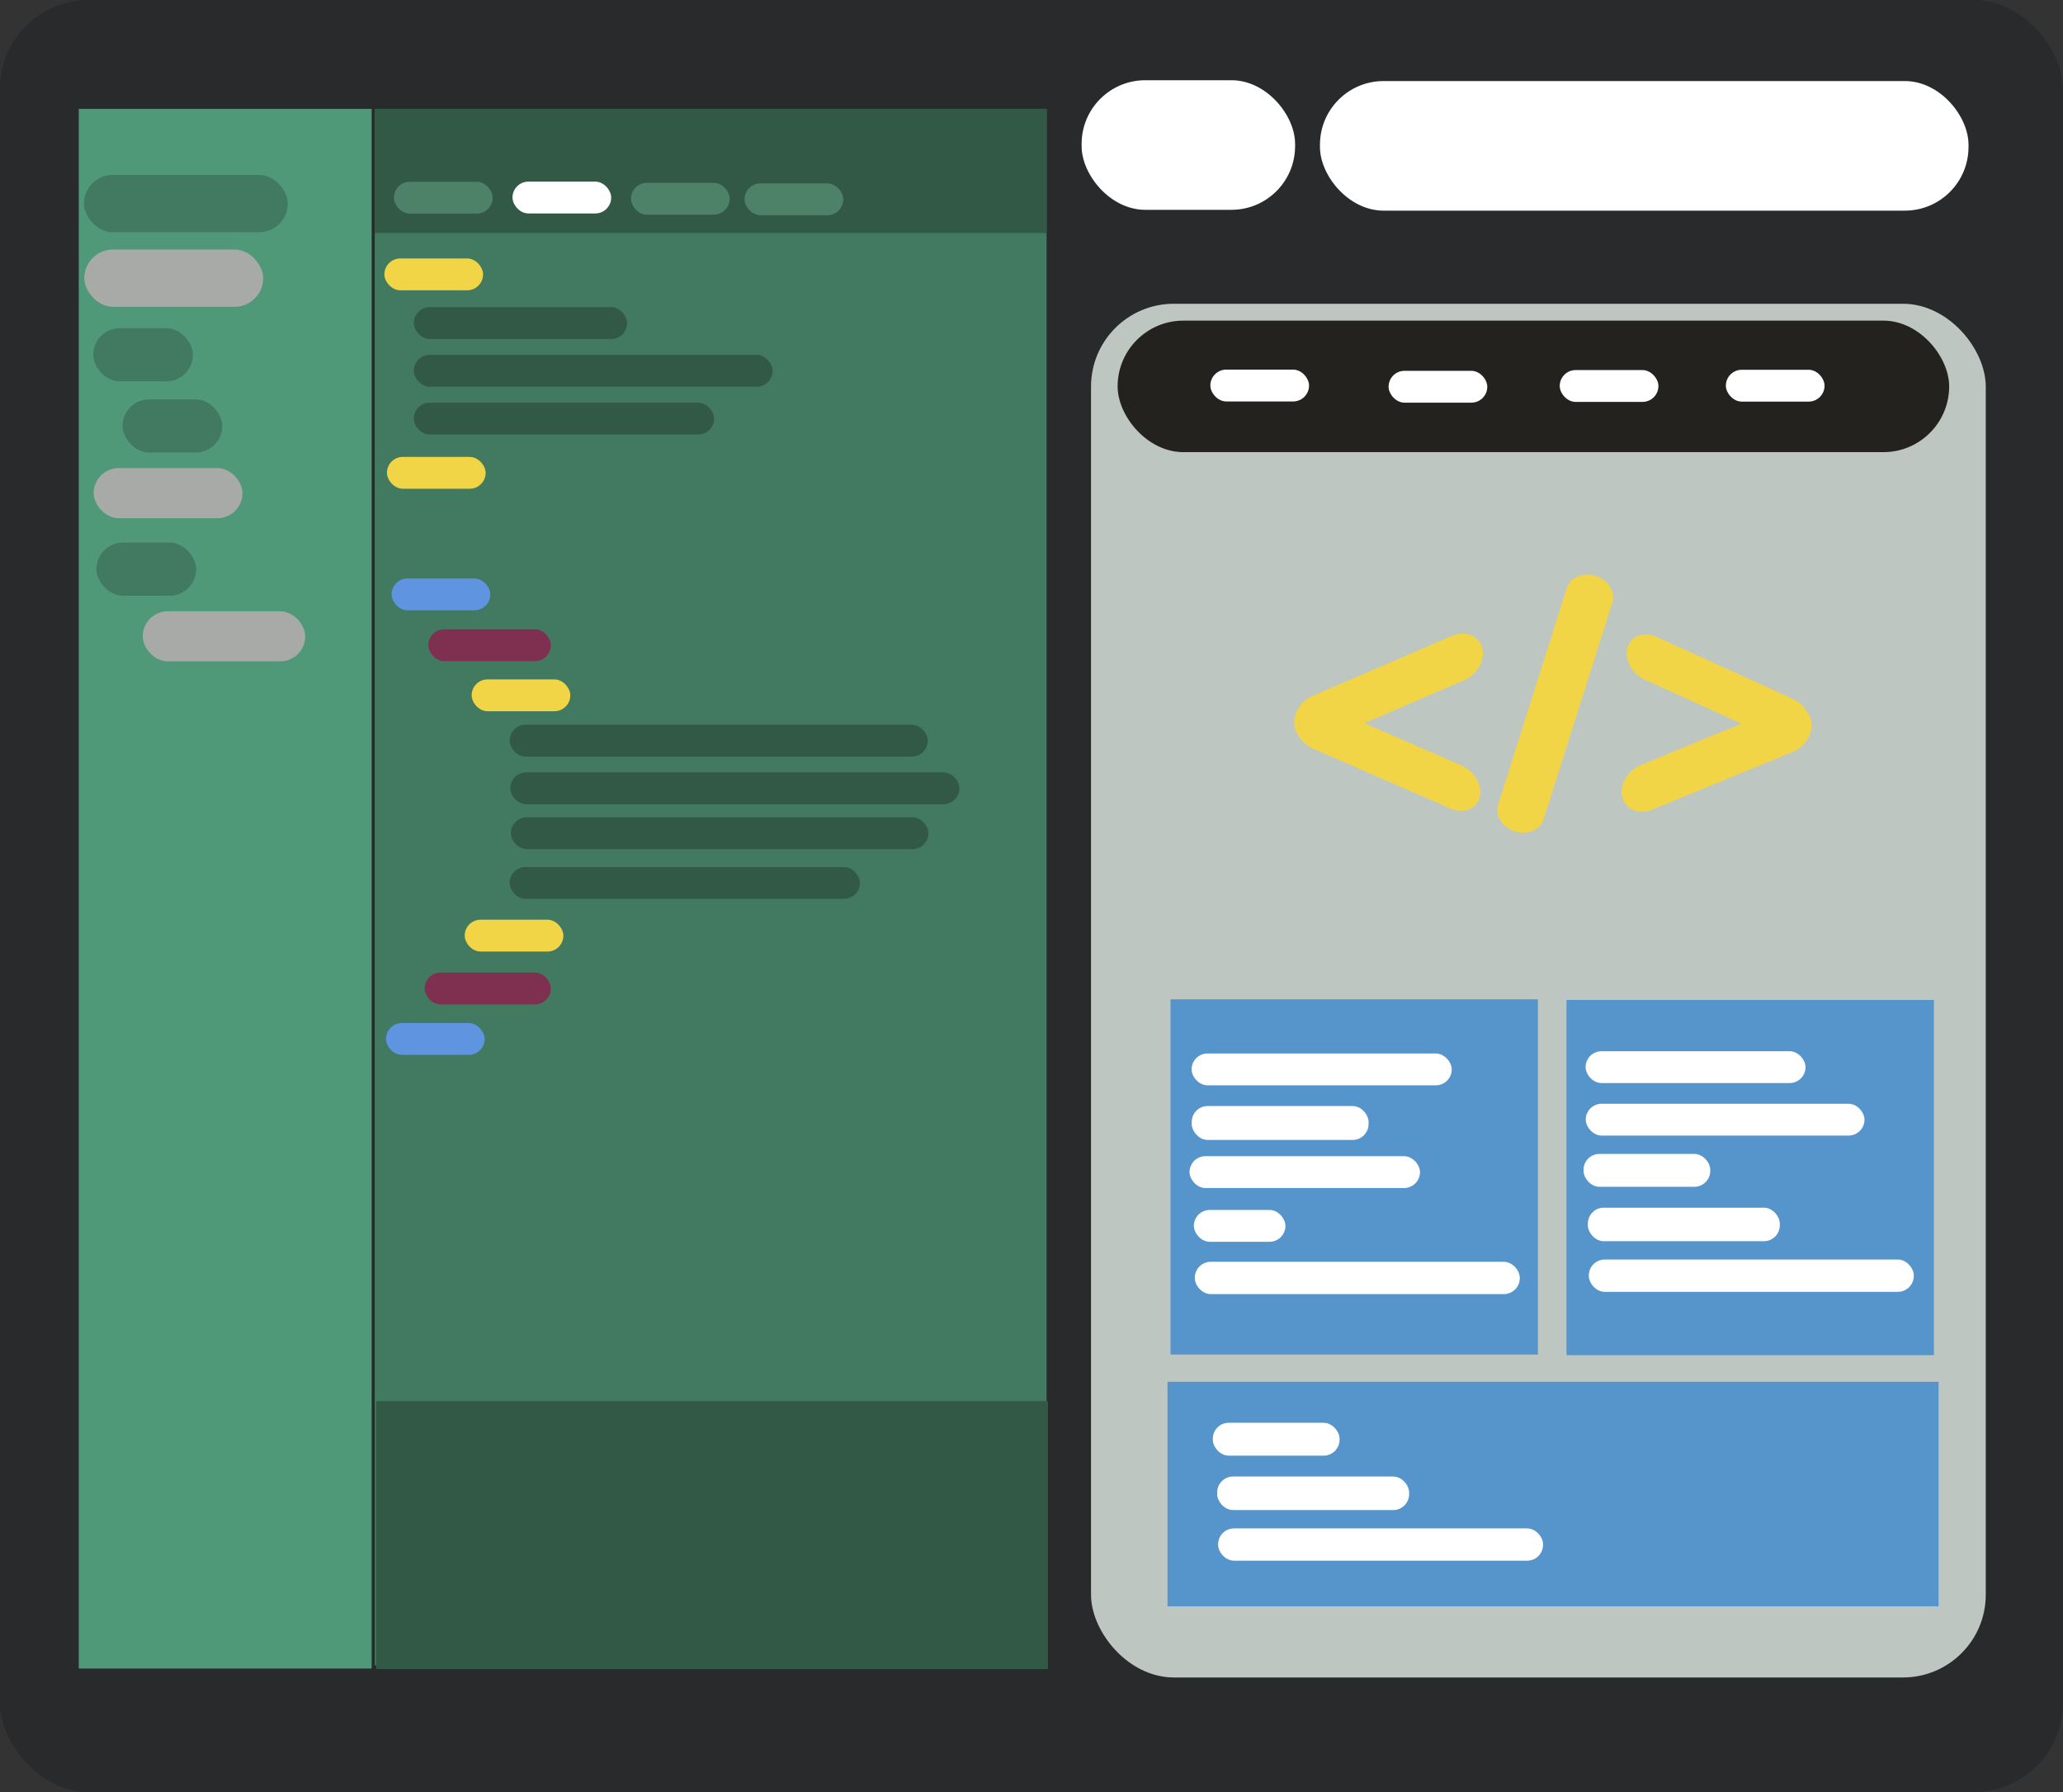 
<svg xmlns="http://www.w3.org/2000/svg" viewBox="0 0 1045.16 908.06"><rect x="0" y="0" width="1045.16" height="908.06" fill="#333333" stroke="none"/><defs><style>.cls-1{fill:#282a2c;}.cls-2{fill:#bec6c2;}.cls-3{fill:#fff;}.cls-4{fill:#4f9979;}.cls-5{fill:#417a60;}.cls-6{fill:#a7aaa7;}.cls-7{fill:#315946;}.cls-8{fill:#f2d546;}.cls-9{fill:#5f94e0;}.cls-10{fill:#7f2f50;}.cls-11{fill:#4e8268;}.cls-12{fill:#23221f;}.cls-13{fill:#5694cc;}</style></defs><title>Layer 3</title><g id="Layer_2" data-name="Layer 2"><g id="Layer_3" data-name="Layer 3"><rect class="cls-1" width="1045.16" height="908.06" rx="45.16"/><rect class="cls-2" x="552.74" y="153.92" width="453.29" height="696.08" rx="41.94"/><rect class="cls-3" x="547.97" y="40.65" width="108.15" height="65.67" rx="32.26"/><rect class="cls-3" x="668.72" y="41.07" width="328.57" height="65.67" rx="32.26"/><rect class="cls-1" width="544.74" height="908.06" rx="45.16"/><rect class="cls-4" x="39.9" y="55.16" width="148.39" height="790.32"/><rect class="cls-5" x="189.84" y="55.16" width="340.39" height="788.71"/><rect class="cls-5" x="42.56" y="88.64" width="103.23" height="29.03" rx="14.52"/><rect class="cls-6" x="42.72" y="126.44" width="90.63" height="29.03" rx="14.52"/><rect class="cls-5" x="47.23" y="166.32" width="50.52" height="26.9" rx="13.45" transform="translate(144.97 359.54) rotate(180)"/><rect class="cls-5" x="62.1" y="202.39" width="50.52" height="26.9" rx="13.45" transform="translate(174.72 431.68) rotate(180)"/><rect class="cls-6" x="47.46" y="237.19" width="75.39" height="25.39" rx="12.69" transform="translate(170.31 499.77) rotate(-180)"/><rect class="cls-5" x="48.85" y="274.93" width="50.52" height="26.9" rx="13.45" transform="translate(148.22 576.77) rotate(180)"/><rect class="cls-6" x="72.31" y="309.74" width="82.32" height="25.39" rx="12.69"/><rect class="cls-7" x="189.84" y="55.16" width="340.39" height="62.9"/><rect class="cls-7" x="190.55" y="710" width="340.39" height="135.74"/><rect class="cls-8" x="194.74" y="130.97" width="50" height="16.13" rx="8.06"/><rect class="cls-7" x="209.65" y="155.65" width="108.05" height="16.13" rx="8.06"/><rect class="cls-7" x="209.65" y="179.84" width="181.75" height="16.13" rx="8.06"/><rect class="cls-7" x="209.65" y="204.03" width="152.13" height="16.13" rx="8.06"/><rect class="cls-8" x="196.03" y="231.52" width="50" height="16.13" rx="8.06"/><rect class="cls-9" x="198.39" y="293.12" width="50" height="16.13" rx="8.06"/><rect class="cls-10" x="217" y="318.87" width="62.06" height="16.13" rx="8.06"/><rect class="cls-8" x="238.94" y="344.26" width="50" height="16.13" rx="8.06"/><rect class="cls-7" x="258.23" y="367.23" width="211.81" height="16.13" rx="8.06"/><rect class="cls-7" x="258.52" y="391.39" width="227.52" height="16.13" rx="8.06"/><rect class="cls-7" x="258.81" y="414.13" width="211.57" height="16.13" rx="8.06"/><rect class="cls-7" x="258.18" y="439.34" width="177.47" height="16.13" rx="8.06"/><rect class="cls-8" x="235.42" y="466.03" width="50" height="16.13" rx="8.06"/><rect class="cls-10" x="215.16" y="492.81" width="63.89" height="16.13" rx="8.06"/><rect class="cls-9" x="195.55" y="518.39" width="50" height="16.13" rx="8.06"/><rect class="cls-11" x="199.59" y="92.1" width="50" height="16.13" rx="8.06"/><rect class="cls-3" x="259.64" y="92.03" width="50" height="16.13" rx="8.06"/><rect class="cls-11" x="319.66" y="92.65" width="50" height="16.13" rx="8.06"/><rect class="cls-11" x="377.21" y="92.93" width="50" height="16.13" rx="8.06"/><path class="cls-8" d="M759,407.71l34.78-109.77c1.72-5.43,8.28-8.16,14.65-6.11h0c6.37,2.05,10.15,8.12,8.43,13.54L782.05,415.14c-1.72,5.42-8.28,8.16-14.65,6.11h0C761,419.19,757.26,413.13,759,407.71Z"/><path class="cls-8" d="M741.89,344.61,671.29,375c-6.69,2.88-13.51.19-15.24-6h0c-1.73-6.19,2.29-13.55,9-16.42l70.6-30.38c6.69-2.87,13.52-.19,15.25,6h0C752.6,334.38,748.58,341.73,741.89,344.61Z"/><path class="cls-8" d="M734.83,409.69l-69.53-30.3c-6.59-2.87-10.66-10.07-9.09-16.07h0c1.57-6,8.18-8.55,14.76-5.68l69.53,30.3c6.59,2.87,10.66,10.07,9.1,16.07h0C748,410,741.42,412.56,734.83,409.69Z"/><path class="cls-8" d="M831.18,387.71l71.11-29.23c6.74-2.77,13.51,0,15.14,6.25h0c1.62,6.22-2.52,13.51-9.26,16.28l-71.11,29.23c-6.74,2.77-13.52,0-15.14-6.25h0C820.3,397.77,824.44,390.48,831.18,387.71Z"/><path class="cls-8" d="M839.35,322.76l69,31.42c6.54,3,10.49,10.23,8.82,16.21h0c-1.67,6-8.32,8.41-14.86,5.44l-69-31.42c-6.54-3-10.48-10.24-8.81-16.22h0C826.17,322.22,832.82,319.78,839.35,322.76Z"/><rect class="cls-12" x="566.21" y="162.47" width="421.28" height="66.64" rx="33.32"/><rect class="cls-13" x="593.01" y="506.38" width="186.13" height="180"/><rect class="cls-13" x="591.48" y="700.17" width="390.64" height="113.77"/><rect class="cls-13" x="793.63" y="506.68" width="186.13" height="180"/><rect class="cls-3" x="613.19" y="187.29" width="50" height="16.13" rx="8.06"/><rect class="cls-3" x="703.49" y="187.9" width="50" height="16.13" rx="8.06"/><rect class="cls-3" x="790.19" y="187.52" width="50" height="16.13" rx="8.06"/><rect class="cls-3" x="874.36" y="187.37" width="50" height="16.13" rx="8.06"/><rect class="cls-3" x="603.68" y="533.82" width="131.8" height="16.13" rx="8.06"/><rect class="cls-3" x="603.76" y="560.44" width="89.59" height="17.18" rx="8.06"/><rect class="cls-3" x="602.64" y="585.86" width="116.76" height="16.13" rx="8.06"/><rect class="cls-3" x="604.83" y="613.1" width="46.4" height="16.13" rx="8.06"/><rect class="cls-3" x="605.32" y="639.37" width="164.63" height="16.37" rx="8.06"/><rect class="cls-3" x="803.3" y="532.67" width="111.42" height="16.13" rx="8.06"/><rect class="cls-3" x="803.38" y="559.29" width="141.21" height="16.13" rx="8.06"/><rect class="cls-3" x="802.25" y="584.71" width="64.21" height="16.65" rx="8.06"/><rect class="cls-3" x="804.44" y="611.95" width="97.25" height="16.99" rx="8.06"/><rect class="cls-3" x="804.93" y="638.22" width="164.63" height="16.37" rx="8.06"/><rect class="cls-3" x="614.44" y="720.95" width="64.21" height="16.65" rx="8.06"/><rect class="cls-3" x="616.64" y="748.18" width="97.25" height="16.99" rx="8.06"/><rect class="cls-3" x="617.12" y="774.46" width="164.63" height="16.37" rx="8.06"/></g></g></svg>
